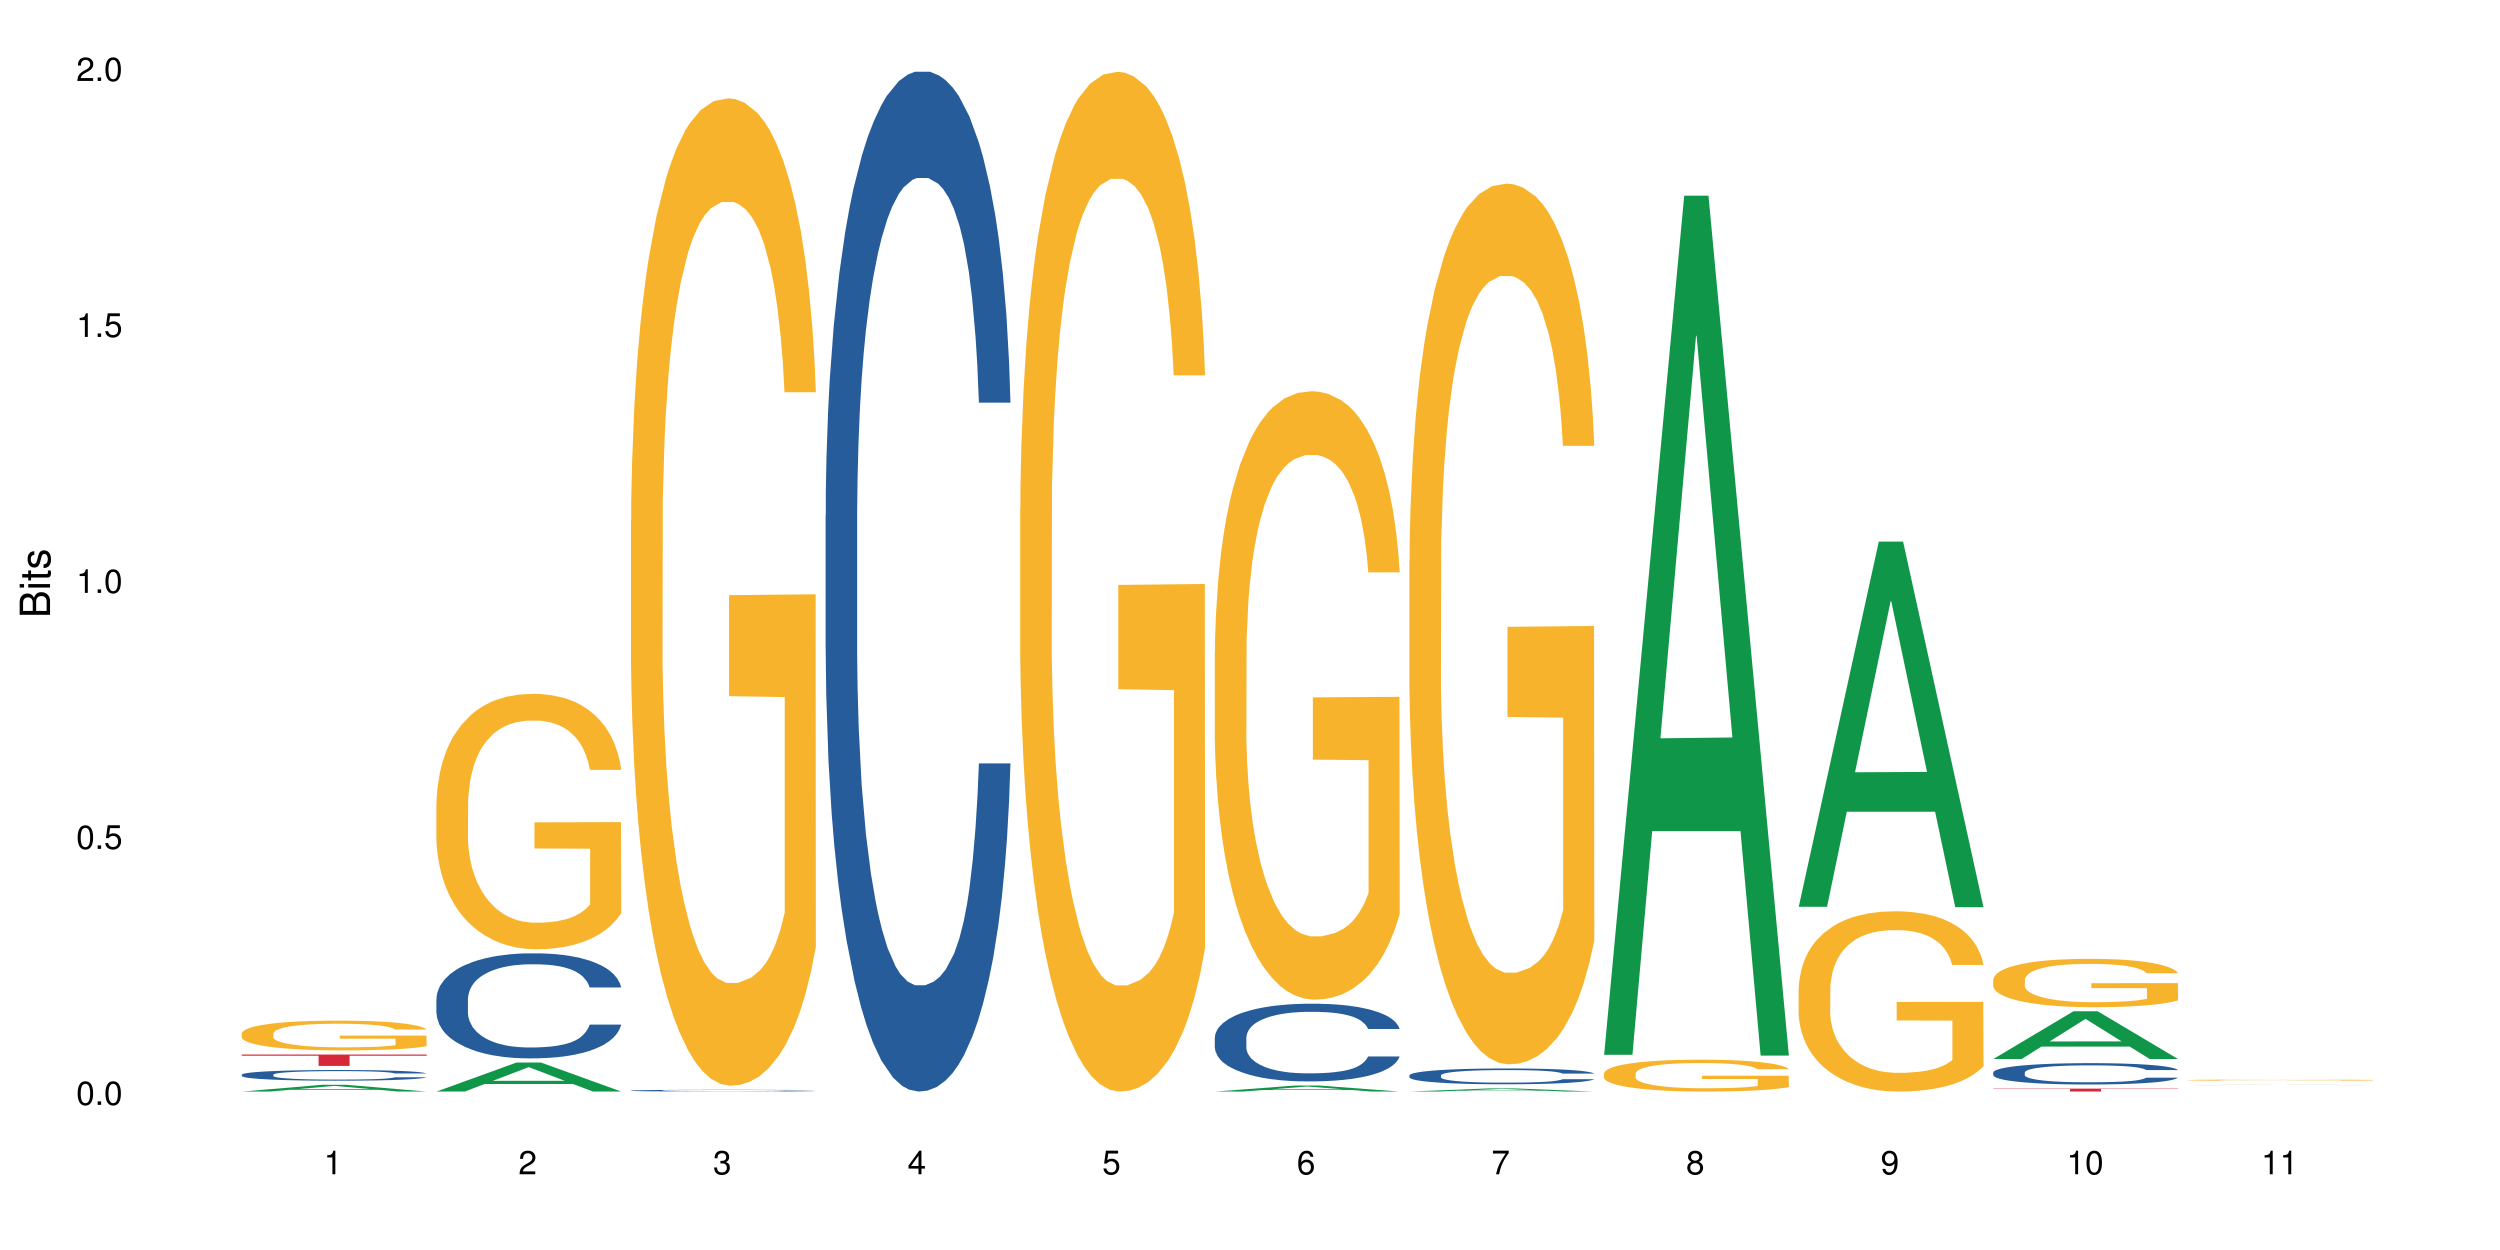 <?xml version="1.0" encoding="UTF-8"?>
<svg xmlns="http://www.w3.org/2000/svg" xmlns:xlink="http://www.w3.org/1999/xlink" width="720pt" height="360pt" viewBox="0 0 720 360" version="1.1">
<defs>
<g>
<symbol overflow="visible" id="glyph0-0">
<path style="stroke:none;" d=""/>
</symbol>
<symbol overflow="visible" id="glyph0-1">
<path style="stroke:none;" d="M 2.641 -6.797 C 2 -6.797 1.422 -6.531 1.078 -6.047 C 0.641 -5.453 0.406 -4.547 0.406 -3.297 C 0.406 -1 1.188 0.219 2.641 0.219 C 4.078 0.219 4.859 -1 4.859 -3.234 C 4.859 -4.562 4.656 -5.438 4.203 -6.047 C 3.844 -6.531 3.281 -6.797 2.641 -6.797 Z M 2.641 -6.047 C 3.547 -6.047 4 -5.125 4 -3.312 C 4 -1.375 3.562 -0.484 2.625 -0.484 C 1.734 -0.484 1.281 -1.422 1.281 -3.281 C 1.281 -5.141 1.734 -6.047 2.641 -6.047 Z M 2.641 -6.047 "/>
</symbol>
<symbol overflow="visible" id="glyph0-2">
<path style="stroke:none;" d="M 1.828 -1 L 0.828 -1 L 0.828 0 L 1.828 0 Z M 1.828 -1 "/>
</symbol>
<symbol overflow="visible" id="glyph0-3">
<path style="stroke:none;" d="M 4.562 -6.797 L 1.062 -6.797 L 0.547 -3.094 L 1.328 -3.094 C 1.719 -3.562 2.047 -3.734 2.578 -3.734 C 3.484 -3.734 4.062 -3.109 4.062 -2.094 C 4.062 -1.125 3.484 -0.531 2.578 -0.531 C 1.828 -0.531 1.375 -0.906 1.188 -1.672 L 0.328 -1.672 C 0.453 -1.109 0.547 -0.844 0.75 -0.594 C 1.125 -0.078 1.828 0.219 2.594 0.219 C 3.969 0.219 4.922 -0.781 4.922 -2.219 C 4.922 -3.562 4.031 -4.484 2.719 -4.484 C 2.25 -4.484 1.859 -4.359 1.469 -4.062 L 1.734 -5.969 L 4.562 -5.969 Z M 4.562 -6.797 "/>
</symbol>
<symbol overflow="visible" id="glyph0-4">
<path style="stroke:none;" d="M 2.484 -4.844 L 2.484 0 L 3.328 0 L 3.328 -6.797 L 2.766 -6.797 C 2.469 -5.75 2.281 -5.609 0.984 -5.453 L 0.984 -4.844 Z M 2.484 -4.844 "/>
</symbol>
<symbol overflow="visible" id="glyph0-5">
<path style="stroke:none;" d="M 4.859 -0.828 L 1.281 -0.828 C 1.359 -1.391 1.672 -1.75 2.5 -2.234 L 3.469 -2.75 C 4.406 -3.266 4.906 -3.969 4.906 -4.812 C 4.906 -5.375 4.672 -5.906 4.266 -6.266 C 3.859 -6.625 3.375 -6.797 2.719 -6.797 C 1.859 -6.797 1.219 -6.5 0.844 -5.922 C 0.609 -5.562 0.5 -5.125 0.484 -4.438 L 1.328 -4.438 C 1.359 -4.906 1.406 -5.188 1.531 -5.406 C 1.75 -5.812 2.188 -6.062 2.703 -6.062 C 3.469 -6.062 4.031 -5.516 4.031 -4.781 C 4.031 -4.25 3.719 -3.797 3.125 -3.438 L 2.234 -2.938 C 0.812 -2.141 0.406 -1.5 0.328 0 L 4.859 0 Z M 4.859 -0.828 "/>
</symbol>
<symbol overflow="visible" id="glyph0-6">
<path style="stroke:none;" d="M 2.125 -3.125 L 2.578 -3.125 C 3.516 -3.125 3.984 -2.703 3.984 -1.891 C 3.984 -1.031 3.469 -0.531 2.578 -0.531 C 1.656 -0.531 1.203 -0.984 1.156 -1.969 L 0.312 -1.969 C 0.344 -1.422 0.438 -1.078 0.609 -0.766 C 0.953 -0.109 1.625 0.219 2.547 0.219 C 3.953 0.219 4.859 -0.609 4.859 -1.906 C 4.859 -2.766 4.516 -3.25 3.703 -3.516 C 4.344 -3.766 4.656 -4.25 4.656 -4.938 C 4.656 -6.109 3.875 -6.797 2.578 -6.797 C 1.203 -6.797 0.484 -6.047 0.453 -4.609 L 1.297 -4.609 C 1.312 -5.016 1.344 -5.25 1.453 -5.453 C 1.641 -5.828 2.062 -6.062 2.594 -6.062 C 3.344 -6.062 3.797 -5.625 3.797 -4.906 C 3.797 -4.422 3.609 -4.141 3.25 -3.984 C 3.016 -3.891 2.719 -3.844 2.125 -3.844 Z M 2.125 -3.125 "/>
</symbol>
<symbol overflow="visible" id="glyph0-7">
<path style="stroke:none;" d="M 3.141 -1.625 L 3.141 0 L 3.984 0 L 3.984 -1.625 L 4.984 -1.625 L 4.984 -2.391 L 3.984 -2.391 L 3.984 -6.797 L 3.359 -6.797 L 0.266 -2.516 L 0.266 -1.625 Z M 3.141 -2.391 L 1 -2.391 L 3.141 -5.359 Z M 3.141 -2.391 "/>
</symbol>
<symbol overflow="visible" id="glyph0-8">
<path style="stroke:none;" d="M 4.781 -5.031 C 4.609 -6.141 3.891 -6.797 2.844 -6.797 C 2.094 -6.797 1.422 -6.438 1.031 -5.828 C 0.609 -5.172 0.406 -4.344 0.406 -3.094 C 0.406 -1.953 0.578 -1.234 0.984 -0.625 C 1.359 -0.078 1.953 0.219 2.703 0.219 C 3.984 0.219 4.922 -0.734 4.922 -2.078 C 4.922 -3.344 4.062 -4.234 2.844 -4.234 C 2.172 -4.234 1.641 -3.969 1.281 -3.469 C 1.281 -5.125 1.828 -6.047 2.797 -6.047 C 3.391 -6.047 3.797 -5.672 3.938 -5.031 Z M 2.734 -3.484 C 3.547 -3.484 4.062 -2.922 4.062 -2 C 4.062 -1.156 3.484 -0.531 2.703 -0.531 C 1.922 -0.531 1.328 -1.188 1.328 -2.047 C 1.328 -2.891 1.906 -3.484 2.734 -3.484 Z M 2.734 -3.484 "/>
</symbol>
<symbol overflow="visible" id="glyph0-9">
<path style="stroke:none;" d="M 4.984 -6.797 L 0.438 -6.797 L 0.438 -5.969 L 4.109 -5.969 C 2.5 -3.656 1.828 -2.234 1.328 0 L 2.219 0 C 2.594 -2.172 3.453 -4.047 4.984 -6.094 Z M 4.984 -6.797 "/>
</symbol>
<symbol overflow="visible" id="glyph0-10">
<path style="stroke:none;" d="M 3.75 -3.578 C 4.453 -4 4.688 -4.344 4.688 -4.984 C 4.688 -6.047 3.844 -6.797 2.641 -6.797 C 1.438 -6.797 0.594 -6.047 0.594 -4.984 C 0.594 -4.359 0.828 -4.016 1.516 -3.578 C 0.734 -3.203 0.359 -2.641 0.359 -1.891 C 0.359 -0.641 1.297 0.219 2.641 0.219 C 3.984 0.219 4.922 -0.641 4.922 -1.875 C 4.922 -2.641 4.531 -3.203 3.75 -3.578 Z M 2.641 -6.047 C 3.359 -6.047 3.812 -5.625 3.812 -4.969 C 3.812 -4.344 3.344 -3.922 2.641 -3.922 C 1.922 -3.922 1.453 -4.344 1.453 -4.984 C 1.453 -5.625 1.922 -6.047 2.641 -6.047 Z M 2.641 -3.203 C 3.484 -3.203 4.062 -2.672 4.062 -1.875 C 4.062 -1.062 3.484 -0.531 2.625 -0.531 C 1.797 -0.531 1.219 -1.078 1.219 -1.875 C 1.219 -2.672 1.797 -3.203 2.641 -3.203 Z M 2.641 -3.203 "/>
</symbol>
<symbol overflow="visible" id="glyph0-11">
<path style="stroke:none;" d="M 0.516 -1.547 C 0.672 -0.438 1.406 0.219 2.438 0.219 C 3.188 0.219 3.859 -0.141 4.266 -0.75 C 4.688 -1.406 4.891 -2.25 4.891 -3.484 C 4.891 -4.625 4.703 -5.359 4.312 -5.953 C 3.938 -6.5 3.344 -6.797 2.594 -6.797 C 1.297 -6.797 0.359 -5.844 0.359 -4.516 C 0.359 -3.25 1.234 -2.344 2.453 -2.344 C 3.094 -2.344 3.562 -2.578 4.016 -3.109 C 4 -1.453 3.469 -0.531 2.5 -0.531 C 1.906 -0.531 1.484 -0.906 1.359 -1.547 Z M 2.578 -6.062 C 3.375 -6.062 3.969 -5.406 3.969 -4.531 C 3.969 -3.688 3.375 -3.094 2.547 -3.094 C 1.734 -3.094 1.234 -3.672 1.234 -4.578 C 1.234 -5.438 1.797 -6.062 2.578 -6.062 Z M 2.578 -6.062 "/>
</symbol>
<symbol overflow="visible" id="glyph1-0">
<path style="stroke:none;" d=""/>
</symbol>
<symbol overflow="visible" id="glyph1-1">
<path style="stroke:none;" d="M 0 -0.953 L 0 -4.891 C 0 -5.719 -0.234 -6.344 -0.734 -6.797 C -1.188 -7.234 -1.812 -7.469 -2.5 -7.469 C -3.547 -7.469 -4.188 -7 -4.625 -5.875 C -4.984 -6.672 -5.641 -7.094 -6.531 -7.094 C -7.156 -7.094 -7.734 -6.859 -8.141 -6.391 C -8.562 -5.938 -8.75 -5.344 -8.75 -4.5 L -8.75 -0.953 Z M -4.984 -2.062 L -7.766 -2.062 L -7.766 -4.219 C -7.766 -4.844 -7.688 -5.203 -7.453 -5.5 C -7.219 -5.812 -6.859 -5.969 -6.375 -5.969 C -5.906 -5.969 -5.531 -5.812 -5.297 -5.5 C -5.062 -5.203 -4.984 -4.844 -4.984 -4.219 Z M -0.984 -2.062 L -4 -2.062 L -4 -4.781 C -4 -5.328 -3.859 -5.688 -3.578 -5.953 C -3.297 -6.219 -2.922 -6.359 -2.484 -6.359 C -2.062 -6.359 -1.688 -6.219 -1.406 -5.953 C -1.109 -5.688 -0.984 -5.328 -0.984 -4.781 Z M -0.984 -2.062 "/>
</symbol>
<symbol overflow="visible" id="glyph1-2">
<path style="stroke:none;" d="M -6.281 -1.797 L -6.281 -0.797 L 0 -0.797 L 0 -1.797 Z M -8.75 -1.797 L -8.75 -0.797 L -7.484 -0.797 L -7.484 -1.797 Z M -8.75 -1.797 "/>
</symbol>
<symbol overflow="visible" id="glyph1-3">
<path style="stroke:none;" d="M -6.281 -3.047 L -6.281 -2.016 L -8.016 -2.016 L -8.016 -1.016 L -6.281 -1.016 L -6.281 -0.172 L -5.469 -0.172 L -5.469 -1.016 L -0.719 -1.016 C -0.078 -1.016 0.281 -1.453 0.281 -2.234 C 0.281 -2.469 0.25 -2.719 0.188 -3.047 L -0.641 -3.047 C -0.609 -2.922 -0.594 -2.766 -0.594 -2.562 C -0.594 -2.141 -0.719 -2.016 -1.156 -2.016 L -5.469 -2.016 L -5.469 -3.047 Z M -6.281 -3.047 "/>
</symbol>
<symbol overflow="visible" id="glyph1-4">
<path style="stroke:none;" d="M -4.531 -5.25 C -5.766 -5.25 -6.469 -4.422 -6.469 -2.969 C -6.469 -1.516 -5.719 -0.562 -4.547 -0.562 C -3.562 -0.562 -3.094 -1.062 -2.734 -2.562 L -2.516 -3.484 C -2.344 -4.188 -2.094 -4.469 -1.625 -4.469 C -1.047 -4.469 -0.641 -3.875 -0.641 -3 C -0.641 -2.453 -0.797 -2 -1.062 -1.75 C -1.25 -1.594 -1.422 -1.531 -1.875 -1.469 L -1.875 -0.406 C -0.422 -0.453 0.281 -1.266 0.281 -2.922 C 0.281 -4.5 -0.5 -5.516 -1.719 -5.516 C -2.656 -5.516 -3.172 -4.984 -3.469 -3.734 L -3.703 -2.766 C -3.891 -1.953 -4.156 -1.609 -4.594 -1.609 C -5.172 -1.609 -5.547 -2.125 -5.547 -2.938 C -5.547 -3.75 -5.203 -4.172 -4.531 -4.203 Z M -4.531 -5.25 "/>
</symbol>
</g>
</defs>
<g id="surface72434">
<rect x="0" y="0" width="720" height="360" style="fill:rgb(100%,100%,100%);fill-opacity:1;stroke:none;"/>
<path style=" stroke:none;fill-rule:nonzero;fill:rgb(6.275%,58.824%,28.235%);fill-opacity:1;" d="M 69.629 314.367 L 69.688 314.367 L 92.723 312.422 L 99.723 312.422 L 122.875 314.371 L 114.738 314.371 L 108.938 313.863 L 83.508 313.863 L 77.82 314.367 L 69.629 314.367 L 85.957 313.652 L 106.605 313.648 L 96.309 312.738 L 96.195 312.738 L 96.082 312.742 L 85.898 313.648 L 85.957 313.652 Z M 69.629 314.367 "/>
<path style=" stroke:none;fill-rule:nonzero;fill:rgb(14.51%,36.078%,60%);fill-opacity:1;" d="M 69.629 309.504 L 69.695 309.5 L 69.695 309.434 L 69.891 309.324 L 70.344 309.191 L 70.797 309.098 L 71.969 308.93 L 73.59 308.77 L 75.277 308.648 L 76.512 308.574 L 77.617 308.52 L 80.148 308.414 L 81.773 308.359 L 83.523 308.312 L 85.668 308.266 L 87.227 308.238 L 90.73 308.191 L 93.328 308.172 L 95.344 308.164 L 99.691 308.164 L 102.289 308.176 L 104.172 308.188 L 106.25 308.211 L 108.004 308.238 L 111.055 308.297 L 113.781 308.379 L 115.016 308.422 L 116.965 308.508 L 118.457 308.594 L 119.496 308.668 L 120.664 308.77 L 121.703 308.898 L 122.484 309.043 L 122.875 309.16 L 113.781 309.16 L 113.328 309.051 L 112.809 308.961 L 111.836 308.848 L 110.859 308.766 L 109.496 308.684 L 108.266 308.629 L 106.574 308.578 L 105.082 308.543 L 103.523 308.52 L 102.031 308.5 L 99.172 308.484 L 95.863 308.484 L 94.629 308.488 L 92.098 308.512 L 90.73 308.531 L 88.785 308.57 L 87.422 308.609 L 85.797 308.664 L 84.695 308.711 L 83.328 308.785 L 82.355 308.852 L 81.254 308.941 L 80.602 309.012 L 80.02 309.09 L 79.5 309.184 L 79.109 309.281 L 78.852 309.387 L 78.719 309.488 L 78.719 309.926 L 78.852 310.027 L 79.176 310.145 L 80.02 310.316 L 81.254 310.465 L 82.68 310.582 L 84.043 310.668 L 84.824 310.707 L 85.863 310.75 L 87.484 310.809 L 89.824 310.863 L 91.188 310.887 L 93.266 310.91 L 95.406 310.922 L 98.266 310.922 L 100.797 310.91 L 102.484 310.895 L 104.238 310.871 L 106.641 310.824 L 108.133 310.781 L 109.434 310.727 L 110.406 310.672 L 111.055 310.629 L 112.031 310.539 L 112.809 310.445 L 113.395 310.348 L 113.781 310.25 L 122.875 310.25 L 122.484 310.363 L 121.898 310.473 L 121.316 310.555 L 120.406 310.652 L 119.367 310.738 L 117.875 310.84 L 116.641 310.902 L 115.016 310.973 L 113.523 311.027 L 111.898 311.074 L 109.496 311.133 L 107.938 311.16 L 106.25 311.184 L 104.238 311.207 L 101.707 311.227 L 98.977 311.238 L 96.445 311.242 L 93.719 311.234 L 91.707 311.223 L 89.043 311.199 L 85.73 311.148 L 83.328 311.094 L 81.445 311.043 L 79.824 310.984 L 78.004 310.91 L 75.668 310.785 L 74.238 310.691 L 73.266 310.609 L 72.16 310.5 L 71.383 310.402 L 70.473 310.246 L 69.824 310.047 L 69.629 309.891 Z M 69.629 309.504 "/>
<path style=" stroke:none;fill-rule:nonzero;fill:rgb(96.863%,70.196%,16.863%);fill-opacity:1;" d="M 69.629 297.617 L 69.695 297.609 L 69.695 297.449 L 69.953 297.098 L 70.602 296.613 L 71.449 296.215 L 72.355 295.898 L 72.941 295.734 L 73.914 295.5 L 74.758 295.328 L 76.902 294.977 L 79.629 294.648 L 81.121 294.504 L 82.809 294.371 L 85.215 294.223 L 86.316 294.168 L 89.691 294.043 L 93.523 293.965 L 97.746 293.941 L 99.691 293.949 L 102.355 293.98 L 105.992 294.066 L 108.07 294.145 L 109.691 294.223 L 111.379 294.324 L 113.457 294.48 L 115.406 294.672 L 116.965 294.859 L 118.523 295.094 L 119.82 295.344 L 120.926 295.617 L 121.898 295.945 L 122.484 296.223 L 122.875 296.496 L 113.848 296.496 L 113.328 296.223 L 112.742 296.008 L 111.77 295.75 L 110.797 295.562 L 109.82 295.414 L 108.004 295.211 L 106.445 295.086 L 104.496 294.977 L 102.613 294.906 L 100.473 294.859 L 99.172 294.844 L 95.73 294.844 L 92.613 294.898 L 90.797 294.961 L 89.5 295.023 L 87.68 295.141 L 86.578 295.234 L 85.926 295.297 L 83.98 295.539 L 82.68 295.758 L 81.965 295.906 L 81.059 296.145 L 80.406 296.355 L 79.695 296.668 L 79.305 296.902 L 78.785 297.434 L 78.719 298.844 L 78.914 299.145 L 79.305 299.465 L 79.824 299.746 L 80.602 300.043 L 81.383 300.27 L 82.746 300.578 L 83.914 300.781 L 84.824 300.914 L 86.578 301.125 L 87.289 301.195 L 88.98 301.336 L 90.73 301.445 L 92.875 301.539 L 94.5 301.586 L 97.094 301.625 L 100.406 301.625 L 104.305 301.578 L 106.77 301.516 L 108.457 301.453 L 109.562 301.398 L 110.926 301.312 L 111.898 301.234 L 112.809 301.148 L 113.914 301.016 L 113.914 299.145 L 97.875 299.137 L 97.875 298.258 L 122.809 298.25 L 122.875 301.312 L 121.512 301.523 L 119.82 301.727 L 118.199 301.887 L 116.512 302.02 L 114.109 302.168 L 112.16 302.262 L 109.172 302.371 L 106.445 302.441 L 103.59 302.488 L 101.055 302.512 L 98.07 302.52 L 95.406 302.504 L 92.551 302.457 L 90.277 302.395 L 88.199 302.316 L 86.121 302.215 L 83.523 302.051 L 81.836 301.918 L 80.082 301.75 L 78.332 301.555 L 76.773 301.344 L 75.734 301.18 L 74.695 300.992 L 73.59 300.758 L 72.551 300.492 L 71.773 300.246 L 71.059 299.973 L 70.539 299.715 L 70.02 299.363 L 69.758 299.082 L 69.629 298.836 Z M 69.629 297.617 "/>
<path style=" stroke:none;fill-rule:nonzero;fill:rgb(83.922%,15.686%,22.353%);fill-opacity:1;" d="M 69.629 303.699 L 122.875 303.699 L 122.875 304.051 L 100.684 304.055 L 100.684 306.984 L 91.754 306.984 L 91.754 304.059 L 91.625 304.051 L 69.629 304.051 Z M 69.629 303.699 "/>
<path style=" stroke:none;fill-rule:nonzero;fill:rgb(6.275%,58.824%,28.235%);fill-opacity:1;" d="M 125.676 314.363 L 125.734 314.355 L 148.77 306 L 155.77 306 L 178.918 314.371 L 170.785 314.371 L 164.984 312.184 L 139.555 312.184 L 133.867 314.363 L 125.676 314.363 L 142 311.281 L 162.652 311.273 L 152.355 307.367 L 152.242 307.359 L 152.129 307.383 L 141.945 311.273 L 142 311.281 Z M 125.676 314.363 "/>
<path style=" stroke:none;fill-rule:nonzero;fill:rgb(14.51%,36.078%,60%);fill-opacity:1;" d="M 125.676 287.73 L 125.742 287.703 L 125.742 287.039 L 125.934 285.988 L 126.391 284.66 L 126.844 283.75 L 128.012 282.117 L 129.637 280.543 L 131.324 279.324 L 132.559 278.605 L 133.664 278.051 L 136.195 277.031 L 137.816 276.504 L 139.57 276.035 L 141.715 275.562 L 143.273 275.289 L 146.777 274.844 L 149.375 274.652 L 151.391 274.57 L 155.738 274.57 L 158.336 274.68 L 160.219 274.816 L 162.297 275.039 L 164.051 275.289 L 167.102 275.895 L 169.828 276.672 L 171.062 277.113 L 173.012 277.969 L 174.504 278.801 L 175.543 279.52 L 176.711 280.543 L 177.75 281.785 L 178.531 283.195 L 178.918 284.383 L 169.828 284.383 L 169.375 283.277 L 168.855 282.422 L 167.883 281.289 L 166.906 280.484 L 165.543 279.684 L 164.309 279.16 L 162.621 278.633 L 161.129 278.301 L 159.57 278.051 L 158.078 277.887 L 155.219 277.723 L 151.906 277.723 L 150.676 277.777 L 148.141 277.996 L 146.777 278.191 L 144.832 278.578 L 143.469 278.938 L 141.844 279.492 L 140.738 279.961 L 139.375 280.68 L 138.402 281.316 L 137.297 282.227 L 136.648 282.918 L 136.066 283.695 L 135.547 284.605 L 135.156 285.574 L 134.895 286.598 L 134.766 287.594 L 134.766 291.879 L 134.895 292.875 L 135.219 294.035 L 136.066 295.723 L 137.297 297.188 L 138.727 298.348 L 140.09 299.18 L 140.871 299.566 L 141.91 300.008 L 143.531 300.559 L 145.871 301.113 L 147.234 301.336 L 149.312 301.555 L 151.453 301.668 L 154.312 301.668 L 156.844 301.555 L 158.531 301.418 L 160.285 301.195 L 162.688 300.727 L 164.18 300.285 L 165.48 299.758 L 166.453 299.234 L 167.102 298.789 L 168.074 297.934 L 168.855 296.992 L 169.441 296.027 L 169.828 295.086 L 178.918 295.086 L 178.531 296.191 L 177.945 297.27 L 177.363 298.07 L 176.453 299.039 L 175.414 299.898 L 173.922 300.863 L 172.688 301.5 L 171.062 302.191 L 169.57 302.719 L 167.945 303.188 L 165.543 303.738 L 163.984 304.016 L 162.297 304.266 L 160.285 304.488 L 157.754 304.68 L 155.023 304.789 L 152.492 304.82 L 149.766 304.762 L 147.754 304.652 L 145.09 304.402 L 141.777 303.906 L 139.375 303.379 L 137.492 302.855 L 135.871 302.301 L 134.051 301.555 L 131.715 300.34 L 130.285 299.398 L 129.312 298.625 L 128.207 297.547 L 127.43 296.578 L 126.52 295.031 L 125.871 293.066 L 125.676 291.547 Z M 125.676 287.73 "/>
<path style=" stroke:none;fill-rule:nonzero;fill:rgb(96.863%,70.196%,16.863%);fill-opacity:1;" d="M 125.676 231.328 L 125.742 231.262 L 125.742 229.918 L 126 226.895 L 126.648 222.727 L 127.492 219.301 L 128.402 216.613 L 128.988 215.203 L 129.961 213.188 L 130.805 211.707 L 132.949 208.684 L 135.676 205.863 L 137.168 204.652 L 138.855 203.512 L 141.258 202.234 L 142.363 201.766 L 145.738 200.688 L 149.57 200.016 L 153.793 199.816 L 155.738 199.883 L 158.402 200.152 L 162.039 200.891 L 164.117 201.562 L 165.738 202.234 L 167.426 203.109 L 169.504 204.453 L 171.453 206.066 L 173.012 207.676 L 174.57 209.691 L 175.867 211.844 L 176.973 214.195 L 177.945 217.016 L 178.531 219.367 L 178.918 221.719 L 169.895 221.719 L 169.375 219.367 L 168.789 217.555 L 167.816 215.336 L 166.844 213.723 L 165.867 212.449 L 164.051 210.699 L 162.492 209.625 L 160.543 208.684 L 158.66 208.082 L 156.52 207.676 L 155.219 207.543 L 151.777 207.543 L 148.66 208.012 L 146.844 208.551 L 145.543 209.09 L 143.727 210.098 L 142.621 210.902 L 141.973 211.441 L 140.027 213.523 L 138.727 215.402 L 138.012 216.68 L 137.105 218.695 L 136.453 220.512 L 135.738 223.199 L 135.352 225.215 L 134.832 229.781 L 134.766 241.875 L 134.961 244.43 L 135.352 247.184 L 135.871 249.605 L 136.648 252.156 L 137.43 254.105 L 138.793 256.727 L 139.961 258.473 L 140.871 259.613 L 142.621 261.43 L 143.336 262.035 L 145.023 263.242 L 146.777 264.184 L 148.922 264.992 L 150.543 265.395 L 153.141 265.73 L 156.453 265.73 L 160.348 265.328 L 162.816 264.789 L 164.504 264.25 L 165.609 263.781 L 166.973 263.043 L 167.945 262.371 L 168.855 261.629 L 169.961 260.488 L 169.961 244.43 L 153.922 244.363 L 153.922 236.836 L 178.855 236.77 L 178.918 263.043 L 177.555 264.855 L 175.867 266.602 L 174.246 267.945 L 172.555 269.09 L 170.152 270.367 L 168.207 271.172 L 165.219 272.113 L 162.492 272.719 L 159.637 273.121 L 157.102 273.32 L 154.117 273.391 L 151.453 273.254 L 148.598 272.852 L 146.324 272.312 L 144.246 271.641 L 142.168 270.77 L 139.57 269.359 L 137.883 268.215 L 136.129 266.805 L 134.375 265.125 L 132.816 263.309 L 131.777 261.898 L 130.742 260.285 L 129.637 258.27 L 128.598 255.988 L 127.82 253.902 L 127.105 251.551 L 126.586 249.336 L 126.066 246.312 L 125.805 243.891 L 125.676 241.809 Z M 125.676 231.328 "/>
<path style=" stroke:none;fill-rule:nonzero;fill:rgb(14.51%,36.078%,60%);fill-opacity:1;" d="M 181.723 314.086 L 181.785 314.086 L 181.785 314.074 L 181.98 314.059 L 182.438 314.035 L 182.891 314.02 L 184.059 313.992 L 185.684 313.969 L 187.371 313.945 L 188.605 313.934 L 189.707 313.926 L 192.242 313.91 L 193.863 313.898 L 195.617 313.891 L 197.762 313.883 L 199.32 313.879 L 202.824 313.871 L 205.422 313.867 L 211.785 313.867 L 214.383 313.871 L 216.266 313.871 L 218.344 313.875 L 220.098 313.879 L 223.148 313.891 L 225.875 313.902 L 227.109 313.91 L 229.059 313.926 L 230.551 313.938 L 231.59 313.949 L 232.758 313.969 L 233.797 313.988 L 234.578 314.012 L 234.965 314.031 L 225.875 314.031 L 225.422 314.012 L 224.902 314 L 223.926 313.98 L 222.953 313.965 L 221.59 313.953 L 220.355 313.945 L 218.668 313.934 L 217.176 313.93 L 215.617 313.926 L 214.121 313.922 L 206.723 313.922 L 204.188 313.926 L 202.824 313.93 L 200.875 313.934 L 199.512 313.941 L 197.891 313.949 L 196.785 313.957 L 195.422 313.969 L 194.449 313.98 L 193.344 313.996 L 192.695 314.008 L 192.109 314.02 L 191.59 314.035 L 191.203 314.051 L 190.941 314.066 L 190.812 314.086 L 190.812 314.156 L 190.941 314.172 L 191.266 314.191 L 192.109 314.219 L 193.344 314.242 L 194.773 314.262 L 196.137 314.277 L 196.918 314.285 L 197.953 314.289 L 199.578 314.301 L 201.914 314.309 L 203.281 314.312 L 205.355 314.316 L 212.891 314.316 L 214.578 314.312 L 216.332 314.309 L 218.734 314.301 L 220.227 314.297 L 221.523 314.285 L 222.5 314.277 L 224.121 314.258 L 224.902 314.242 L 225.484 314.223 L 225.875 314.207 L 234.965 314.207 L 234.578 314.227 L 233.992 314.246 L 233.406 314.258 L 232.5 314.273 L 231.461 314.289 L 229.965 314.305 L 228.734 314.316 L 227.109 314.328 L 225.617 314.336 L 223.992 314.344 L 221.59 314.352 L 220.031 314.355 L 218.344 314.363 L 216.332 314.363 L 213.797 314.367 L 211.07 314.371 L 205.812 314.371 L 203.801 314.367 L 201.137 314.363 L 197.824 314.355 L 195.422 314.348 L 193.539 314.34 L 191.918 314.328 L 190.098 314.316 L 187.762 314.297 L 186.332 314.281 L 185.359 314.27 L 184.254 314.25 L 183.477 314.234 L 182.566 314.207 L 181.918 314.176 L 181.723 314.148 Z M 181.723 314.086 "/>
<path style=" stroke:none;fill-rule:nonzero;fill:rgb(96.863%,70.196%,16.863%);fill-opacity:1;" d="M 181.723 150.113 L 181.785 149.852 L 181.785 144.656 L 182.047 132.973 L 182.695 116.871 L 183.539 103.625 L 184.449 93.234 L 185.035 87.781 L 186.008 79.992 L 186.852 74.277 L 188.996 62.59 L 191.723 51.684 L 193.215 47.008 L 194.902 42.594 L 197.305 37.66 L 198.41 35.84 L 201.785 31.688 L 205.617 29.09 L 209.836 28.309 L 211.785 28.57 L 214.449 29.609 L 218.082 32.465 L 220.16 35.062 L 221.785 37.66 L 223.473 41.035 L 225.551 46.23 L 227.5 52.461 L 229.059 58.695 L 230.617 66.488 L 231.914 74.797 L 233.02 83.887 L 233.992 94.793 L 234.578 103.883 L 234.965 112.973 L 225.941 112.973 L 225.422 103.883 L 224.836 96.871 L 223.863 88.301 L 222.891 82.07 L 221.914 77.133 L 220.098 70.383 L 218.539 66.227 L 216.59 62.59 L 214.707 60.254 L 212.566 58.695 L 211.266 58.176 L 207.824 58.176 L 204.707 59.992 L 202.891 62.07 L 201.59 64.148 L 199.773 68.043 L 198.668 71.16 L 198.02 73.238 L 196.07 81.289 L 194.773 88.562 L 194.059 93.496 L 193.148 101.285 L 192.5 108.301 L 191.785 118.688 L 191.398 126.48 L 190.879 144.137 L 190.812 190.887 L 191.008 200.754 L 191.398 211.402 L 191.918 220.754 L 192.695 230.621 L 193.477 238.152 L 194.84 248.281 L 196.008 255.035 L 196.918 259.449 L 198.668 266.461 L 199.383 268.797 L 201.07 273.473 L 202.824 277.109 L 204.969 280.227 L 206.59 281.781 L 209.188 283.082 L 212.5 283.082 L 216.395 281.523 L 218.863 279.445 L 220.551 277.367 L 221.656 275.551 L 223.02 272.695 L 223.992 270.098 L 224.902 267.238 L 226.004 262.824 L 226.004 200.754 L 209.969 200.496 L 209.969 171.406 L 234.902 171.148 L 234.965 272.695 L 233.602 279.707 L 231.914 286.457 L 230.293 291.652 L 228.602 296.066 L 226.199 301 L 224.254 304.117 L 221.266 307.754 L 218.539 310.09 L 215.68 311.648 L 213.148 312.43 L 210.164 312.688 L 207.5 312.168 L 204.645 310.609 L 202.371 308.531 L 200.293 305.938 L 198.215 302.559 L 195.617 297.105 L 193.93 292.691 L 192.176 287.238 L 190.422 280.746 L 188.863 273.73 L 187.824 268.277 L 186.785 262.047 L 185.684 254.254 L 184.645 245.426 L 183.863 237.375 L 183.152 228.285 L 182.633 219.715 L 182.113 208.027 L 181.852 198.676 L 181.723 190.625 Z M 181.723 150.113 "/>
<path style=" stroke:none;fill-rule:nonzero;fill:rgb(14.51%,36.078%,60%);fill-opacity:1;" d="M 237.77 148.457 L 237.832 148.188 L 237.832 141.742 L 238.027 131.543 L 238.484 118.656 L 238.938 109.797 L 240.105 93.957 L 241.73 78.652 L 243.418 66.84 L 244.652 59.859 L 245.754 54.492 L 248.289 44.559 L 249.91 39.457 L 251.664 34.891 L 253.805 30.328 L 255.363 27.645 L 258.871 23.348 L 261.469 21.469 L 263.48 20.664 L 267.832 20.664 L 270.43 21.738 L 272.312 23.078 L 274.391 25.227 L 276.145 27.645 L 279.195 33.551 L 281.922 41.066 L 283.156 45.363 L 285.105 53.684 L 286.598 61.738 L 287.637 68.719 L 288.805 78.652 L 289.844 90.734 L 290.621 104.426 L 291.012 115.969 L 281.922 115.969 L 281.469 105.23 L 280.949 96.91 L 279.973 85.902 L 279 78.117 L 277.637 70.332 L 276.402 65.23 L 274.715 60.129 L 273.223 56.906 L 271.664 54.492 L 270.168 52.879 L 267.312 51.27 L 264 51.27 L 262.766 51.805 L 260.234 53.953 L 258.871 55.832 L 256.922 59.59 L 255.559 63.082 L 253.938 68.449 L 252.832 73.016 L 251.469 79.996 L 250.496 86.172 L 249.391 95.031 L 248.742 101.742 L 248.156 109.258 L 247.637 118.117 L 247.25 127.516 L 246.988 137.449 L 246.859 147.113 L 246.859 188.727 L 246.988 198.391 L 247.312 209.668 L 248.156 226.043 L 249.391 240.273 L 250.82 251.547 L 252.184 259.602 L 252.961 263.359 L 254 267.656 L 255.625 273.027 L 257.961 278.395 L 259.324 280.543 L 261.402 282.691 L 263.547 283.766 L 266.402 283.766 L 268.938 282.691 L 270.625 281.348 L 272.379 279.199 L 274.781 274.637 L 276.273 270.34 L 277.57 265.242 L 278.547 260.141 L 279.195 255.844 L 280.168 247.52 L 280.949 238.395 L 281.531 228.996 L 281.922 219.867 L 291.012 219.867 L 290.621 230.609 L 290.039 241.078 L 289.453 248.863 L 288.547 258.262 L 287.508 266.582 L 286.012 275.98 L 284.777 282.152 L 283.156 288.867 L 281.664 293.969 L 280.039 298.531 L 277.637 303.898 L 276.078 306.586 L 274.391 309 L 272.379 311.148 L 269.844 313.027 L 267.117 314.102 L 264.586 314.371 L 261.859 313.832 L 259.844 312.762 L 257.184 310.344 L 253.871 305.512 L 251.469 300.41 L 249.586 295.309 L 247.961 289.941 L 246.145 282.691 L 243.809 270.879 L 242.379 261.75 L 241.406 254.234 L 240.301 243.762 L 239.523 234.367 L 238.613 219.332 L 237.965 200.27 L 237.77 185.504 Z M 237.77 148.457 "/>
<path style=" stroke:none;fill-rule:nonzero;fill:rgb(96.863%,70.196%,16.863%);fill-opacity:1;" d="M 293.816 146.461 L 293.879 146.191 L 293.879 140.828 L 294.141 128.758 L 294.789 112.129 L 295.633 98.449 L 296.543 87.719 L 297.125 82.086 L 298.102 74.039 L 298.945 68.141 L 301.086 56.07 L 303.812 44.805 L 305.309 39.977 L 306.996 35.414 L 309.398 30.32 L 310.504 28.441 L 313.879 24.148 L 317.711 21.469 L 321.93 20.664 L 323.879 20.93 L 326.539 22.004 L 330.176 24.953 L 332.254 27.637 L 333.879 30.32 L 335.566 33.805 L 337.645 39.172 L 339.59 45.609 L 341.148 52.047 L 342.707 60.094 L 344.008 68.676 L 345.109 78.062 L 346.086 89.328 L 346.668 98.715 L 347.059 108.105 L 338.035 108.105 L 337.516 98.715 L 336.93 91.477 L 335.957 82.625 L 334.98 76.188 L 334.008 71.09 L 332.191 64.117 L 330.633 59.824 L 328.684 56.07 L 326.801 53.656 L 324.656 52.047 L 323.359 51.508 L 319.918 51.508 L 316.801 53.387 L 314.984 55.531 L 313.684 57.68 L 311.867 61.703 L 310.762 64.922 L 310.113 67.066 L 308.164 75.383 L 306.867 82.891 L 306.152 87.988 L 305.242 96.035 L 304.594 103.277 L 303.879 114.004 L 303.488 122.051 L 302.969 140.293 L 302.906 188.574 L 303.102 198.766 L 303.488 209.762 L 304.008 219.418 L 304.789 229.609 L 305.566 237.391 L 306.93 247.852 L 308.102 254.824 L 309.008 259.383 L 310.762 266.625 L 311.477 269.039 L 313.164 273.867 L 314.918 277.625 L 317.059 280.844 L 318.684 282.453 L 321.281 283.793 L 324.594 283.793 L 328.488 282.184 L 330.957 280.039 L 332.645 277.891 L 333.746 276.016 L 335.113 273.062 L 336.086 270.383 L 336.996 267.43 L 338.098 262.871 L 338.098 198.766 L 322.059 198.496 L 322.059 168.457 L 346.992 168.188 L 347.059 273.062 L 345.695 280.305 L 344.008 287.281 L 342.383 292.645 L 340.695 297.203 L 338.293 302.301 L 336.344 305.52 L 333.359 309.273 L 330.633 311.688 L 327.773 313.297 L 325.242 314.102 L 322.254 314.371 L 319.594 313.836 L 316.734 312.227 L 314.465 310.078 L 312.387 307.398 L 310.309 303.91 L 307.711 298.277 L 306.023 293.719 L 304.27 288.086 L 302.516 281.379 L 300.957 274.137 L 299.918 268.504 L 298.879 262.066 L 297.777 254.02 L 296.738 244.898 L 295.957 236.586 L 295.242 227.195 L 294.723 218.344 L 294.203 206.277 L 293.945 196.621 L 293.816 188.305 Z M 293.816 146.461 "/>
<path style=" stroke:none;fill-rule:nonzero;fill:rgb(6.275%,58.824%,28.235%);fill-opacity:1;" d="M 349.859 314.367 L 349.918 314.367 L 372.957 312.633 L 379.953 312.633 L 403.105 314.371 L 394.973 314.371 L 389.168 313.918 L 363.742 313.918 L 358.051 314.367 L 349.859 314.367 L 366.188 313.73 L 386.836 313.727 L 376.539 312.918 L 376.426 312.914 L 376.312 312.922 L 366.129 313.727 L 366.188 313.73 Z M 349.859 314.367 "/>
<path style=" stroke:none;fill-rule:nonzero;fill:rgb(14.51%,36.078%,60%);fill-opacity:1;" d="M 349.859 298.816 L 349.926 298.797 L 349.926 298.305 L 350.121 297.527 L 350.574 296.547 L 351.031 295.871 L 352.199 294.664 L 353.82 293.5 L 355.512 292.602 L 356.742 292.066 L 357.848 291.66 L 360.379 290.902 L 362.004 290.516 L 363.758 290.168 L 365.898 289.82 L 367.457 289.613 L 370.965 289.285 L 373.562 289.145 L 375.574 289.082 L 379.926 289.082 L 382.523 289.164 L 384.406 289.266 L 386.484 289.43 L 388.234 289.613 L 391.289 290.062 L 394.016 290.637 L 395.25 290.965 L 397.195 291.598 L 398.691 292.211 L 399.73 292.742 L 400.898 293.5 L 401.938 294.418 L 402.715 295.461 L 403.105 296.344 L 394.016 296.344 L 393.559 295.523 L 393.039 294.891 L 392.066 294.051 L 391.094 293.457 L 389.73 292.867 L 388.496 292.477 L 386.809 292.09 L 385.312 291.844 L 383.754 291.66 L 382.262 291.535 L 379.406 291.414 L 376.094 291.414 L 374.859 291.453 L 372.328 291.617 L 370.965 291.762 L 369.016 292.047 L 367.652 292.312 L 366.027 292.723 L 364.926 293.07 L 363.562 293.602 L 362.586 294.07 L 361.484 294.746 L 360.836 295.258 L 360.25 295.832 L 359.73 296.504 L 359.34 297.223 L 359.082 297.977 L 358.953 298.715 L 358.953 301.883 L 359.082 302.621 L 359.406 303.48 L 360.25 304.727 L 361.484 305.809 L 362.914 306.668 L 364.277 307.281 L 365.055 307.57 L 366.094 307.895 L 367.719 308.305 L 370.055 308.715 L 371.418 308.879 L 373.496 309.039 L 375.641 309.121 L 378.496 309.121 L 381.027 309.039 L 382.715 308.938 L 384.469 308.773 L 386.871 308.426 L 388.367 308.102 L 389.664 307.711 L 390.637 307.324 L 391.289 306.996 L 392.262 306.363 L 393.039 305.668 L 393.625 304.949 L 394.016 304.254 L 403.105 304.254 L 402.715 305.074 L 402.133 305.871 L 401.547 306.465 L 400.637 307.18 L 399.598 307.812 L 398.105 308.531 L 396.871 309 L 395.25 309.512 L 393.754 309.898 L 392.133 310.246 L 389.73 310.656 L 388.172 310.859 L 386.484 311.043 L 384.469 311.207 L 381.938 311.352 L 379.211 311.434 L 376.68 311.453 L 373.949 311.414 L 371.938 311.332 L 369.277 311.148 L 365.965 310.777 L 363.562 310.391 L 361.68 310 L 360.055 309.594 L 358.238 309.039 L 355.898 308.141 L 354.473 307.445 L 353.496 306.875 L 352.395 306.074 L 351.613 305.359 L 350.707 304.215 L 350.055 302.762 L 349.859 301.637 Z M 349.859 298.816 "/>
<path style=" stroke:none;fill-rule:nonzero;fill:rgb(96.863%,70.196%,16.863%);fill-opacity:1;" d="M 349.859 187.723 L 349.926 187.562 L 349.926 184.363 L 350.188 177.16 L 350.836 167.238 L 351.68 159.074 L 352.59 152.676 L 353.172 149.312 L 354.148 144.512 L 354.992 140.992 L 357.133 133.789 L 359.859 127.07 L 361.355 124.188 L 363.043 121.469 L 365.445 118.426 L 366.547 117.309 L 369.926 114.746 L 373.758 113.148 L 377.977 112.668 L 379.926 112.828 L 382.586 113.465 L 386.223 115.227 L 388.301 116.828 L 389.926 118.426 L 391.613 120.508 L 393.691 123.707 L 395.637 127.551 L 397.195 131.391 L 398.754 136.191 L 400.055 141.312 L 401.156 146.914 L 402.133 153.637 L 402.715 159.234 L 403.105 164.836 L 394.078 164.836 L 393.559 159.234 L 392.977 154.914 L 392 149.633 L 391.027 145.793 L 390.055 142.754 L 388.234 138.594 L 386.676 136.031 L 384.73 133.789 L 382.848 132.352 L 380.703 131.391 L 379.406 131.07 L 375.965 131.07 L 372.848 132.191 L 371.027 133.473 L 369.73 134.75 L 367.914 137.152 L 366.809 139.07 L 366.16 140.352 L 364.211 145.312 L 362.914 149.793 L 362.199 152.836 L 361.289 157.637 L 360.641 161.957 L 359.926 168.359 L 359.535 173.16 L 359.016 184.043 L 358.953 212.848 L 359.145 218.93 L 359.535 225.488 L 360.055 231.25 L 360.836 237.332 L 361.613 241.973 L 362.977 248.215 L 364.145 252.375 L 365.055 255.098 L 366.809 259.418 L 367.523 260.855 L 369.211 263.738 L 370.965 265.977 L 373.105 267.898 L 374.73 268.859 L 377.328 269.66 L 380.641 269.66 L 384.535 268.699 L 387.004 267.418 L 388.691 266.137 L 389.793 265.02 L 391.156 263.258 L 392.133 261.656 L 393.039 259.898 L 394.145 257.176 L 394.145 218.93 L 378.105 218.77 L 378.105 200.844 L 403.039 200.684 L 403.105 263.258 L 401.742 267.578 L 400.055 271.738 L 398.43 274.941 L 396.742 277.66 L 394.34 280.703 L 392.391 282.621 L 389.406 284.863 L 386.676 286.301 L 383.82 287.262 L 381.289 287.742 L 378.301 287.902 L 375.641 287.582 L 372.781 286.621 L 370.508 285.344 L 368.434 283.742 L 366.355 281.66 L 363.758 278.301 L 362.066 275.582 L 360.316 272.219 L 358.562 268.219 L 357.004 263.898 L 355.965 260.539 L 354.926 256.695 L 353.82 251.895 L 352.781 246.453 L 352.004 241.492 L 351.289 235.891 L 350.77 230.609 L 350.25 223.41 L 349.992 217.648 L 349.859 212.688 Z M 349.859 187.723 "/>
<path style=" stroke:none;fill-rule:nonzero;fill:rgb(6.275%,58.824%,28.235%);fill-opacity:1;" d="M 405.906 314.371 L 405.965 314.367 L 429.004 313.453 L 436 313.453 L 459.152 314.371 L 451.016 314.371 L 445.215 314.133 L 419.789 314.133 L 414.098 314.371 L 405.906 314.371 L 422.234 314.031 L 442.883 314.031 L 432.586 313.602 L 432.473 313.602 L 432.359 313.605 L 422.176 314.031 L 422.234 314.031 Z M 405.906 314.371 "/>
<path style=" stroke:none;fill-rule:nonzero;fill:rgb(14.51%,36.078%,60%);fill-opacity:1;" d="M 405.906 309.699 L 405.973 309.695 L 405.973 309.594 L 406.168 309.438 L 406.621 309.238 L 407.078 309.102 L 408.246 308.855 L 409.867 308.617 L 411.555 308.434 L 412.789 308.324 L 413.895 308.242 L 416.426 308.09 L 418.051 308.008 L 419.805 307.938 L 421.945 307.867 L 423.504 307.824 L 427.012 307.758 L 429.609 307.73 L 431.621 307.719 L 435.973 307.719 L 438.566 307.734 L 440.453 307.754 L 442.527 307.789 L 444.281 307.824 L 447.336 307.918 L 450.062 308.035 L 451.293 308.102 L 453.242 308.23 L 454.734 308.355 L 455.773 308.461 L 456.945 308.617 L 457.984 308.805 L 458.762 309.016 L 459.152 309.195 L 450.062 309.195 L 449.605 309.027 L 449.086 308.898 L 448.113 308.73 L 447.141 308.609 L 445.777 308.488 L 444.543 308.41 L 442.855 308.328 L 441.359 308.281 L 439.801 308.242 L 438.309 308.219 L 435.453 308.191 L 432.141 308.191 L 430.906 308.199 L 428.375 308.234 L 427.012 308.262 L 425.062 308.32 L 423.699 308.375 L 422.074 308.457 L 420.973 308.531 L 419.609 308.637 L 418.633 308.734 L 417.531 308.871 L 416.883 308.977 L 416.297 309.09 L 415.777 309.23 L 415.387 309.375 L 415.129 309.527 L 414.996 309.68 L 414.996 310.324 L 415.129 310.473 L 415.453 310.648 L 416.297 310.902 L 417.531 311.125 L 418.957 311.297 L 420.324 311.422 L 421.102 311.48 L 422.141 311.547 L 423.766 311.633 L 426.102 311.715 L 427.465 311.746 L 429.543 311.781 L 431.684 311.797 L 434.543 311.797 L 437.074 311.781 L 438.762 311.762 L 440.516 311.727 L 442.918 311.656 L 444.41 311.59 L 445.711 311.512 L 446.684 311.43 L 447.336 311.363 L 448.309 311.234 L 449.086 311.094 L 449.672 310.949 L 450.062 310.809 L 459.152 310.809 L 458.762 310.973 L 458.176 311.137 L 457.594 311.258 L 456.684 311.402 L 455.645 311.531 L 454.152 311.676 L 452.918 311.773 L 451.293 311.879 L 449.801 311.957 L 448.18 312.027 L 445.777 312.109 L 444.219 312.152 L 442.527 312.188 L 440.516 312.223 L 437.984 312.25 L 435.258 312.27 L 432.723 312.273 L 429.996 312.266 L 427.984 312.246 L 425.32 312.211 L 422.012 312.137 L 419.609 312.055 L 417.727 311.977 L 416.102 311.895 L 414.285 311.781 L 411.945 311.598 L 410.52 311.457 L 409.543 311.34 L 408.441 311.176 L 407.66 311.031 L 406.75 310.797 L 406.102 310.504 L 405.906 310.273 Z M 405.906 309.699 "/>
<path style=" stroke:none;fill-rule:nonzero;fill:rgb(96.863%,70.196%,16.863%);fill-opacity:1;" d="M 405.906 161.523 L 405.973 161.289 L 405.973 156.656 L 406.23 146.234 L 406.883 131.871 L 407.727 120.055 L 408.633 110.789 L 409.219 105.926 L 410.191 98.977 L 411.039 93.879 L 413.18 83.457 L 415.906 73.727 L 417.402 69.555 L 419.09 65.617 L 421.492 61.215 L 422.594 59.594 L 425.973 55.887 L 429.801 53.57 L 434.023 52.875 L 435.973 53.109 L 438.633 54.035 L 442.27 56.582 L 444.348 58.898 L 445.969 61.215 L 447.66 64.227 L 449.738 68.859 L 451.684 74.422 L 453.242 79.98 L 454.801 86.93 L 456.102 94.344 L 457.203 102.449 L 458.176 112.18 L 458.762 120.289 L 459.152 128.395 L 450.125 128.395 L 449.605 120.289 L 449.023 114.035 L 448.047 106.391 L 447.074 100.828 L 446.102 96.43 L 444.281 90.406 L 442.723 86.699 L 440.777 83.457 L 438.895 81.371 L 436.75 79.98 L 435.453 79.516 L 432.012 79.516 L 428.895 81.137 L 427.074 82.992 L 425.777 84.844 L 423.957 88.32 L 422.855 91.102 L 422.207 92.953 L 420.258 100.133 L 418.957 106.621 L 418.246 111.023 L 417.336 117.973 L 416.688 124.227 L 415.973 133.492 L 415.582 140.441 L 415.062 156.195 L 414.996 197.891 L 415.191 206.695 L 415.582 216.191 L 416.102 224.531 L 416.883 233.336 L 417.66 240.055 L 419.023 249.086 L 420.191 255.109 L 421.102 259.051 L 422.855 265.305 L 423.57 267.387 L 425.258 271.559 L 427.012 274.801 L 429.152 277.582 L 430.777 278.973 L 433.375 280.129 L 436.684 280.129 L 440.582 278.738 L 443.047 276.887 L 444.738 275.031 L 445.84 273.41 L 447.203 270.863 L 448.18 268.547 L 449.086 266 L 450.191 262.059 L 450.191 206.695 L 434.152 206.465 L 434.152 180.52 L 459.086 180.285 L 459.152 270.863 L 457.789 277.117 L 456.102 283.141 L 454.477 287.773 L 452.789 291.711 L 450.387 296.113 L 448.438 298.895 L 445.449 302.137 L 442.723 304.223 L 439.867 305.613 L 437.336 306.305 L 434.348 306.539 L 431.684 306.074 L 428.828 304.684 L 426.555 302.832 L 424.477 300.516 L 422.398 297.504 L 419.805 292.641 L 418.113 288.699 L 416.363 283.836 L 414.609 278.043 L 413.051 271.789 L 412.012 266.926 L 410.973 261.367 L 409.867 254.414 L 408.828 246.539 L 408.051 239.359 L 407.336 231.25 L 406.816 223.605 L 406.297 213.18 L 406.039 204.844 L 405.906 197.66 Z M 405.906 161.523 "/>
<path style=" stroke:none;fill-rule:nonzero;fill:rgb(6.275%,58.824%,28.235%);fill-opacity:1;" d="M 461.953 303.785 L 462.012 303.555 L 485.051 56.344 L 492.047 56.344 L 515.199 304.02 L 507.062 304.02 L 501.262 239.367 L 475.832 239.367 L 470.145 303.785 L 461.953 303.785 L 478.281 212.625 L 498.93 212.391 L 488.633 96.809 L 488.52 96.578 L 488.406 97.273 L 478.223 212.391 L 478.281 212.625 Z M 461.953 303.785 "/>
<path style=" stroke:none;fill-rule:nonzero;fill:rgb(96.863%,70.196%,16.863%);fill-opacity:1;" d="M 461.953 309.129 L 462.02 309.117 L 462.02 308.949 L 462.277 308.574 L 462.93 308.055 L 463.773 307.629 L 464.68 307.293 L 465.266 307.117 L 466.238 306.867 L 467.082 306.68 L 469.227 306.305 L 471.953 305.953 L 473.445 305.801 L 475.137 305.66 L 477.539 305.5 L 478.641 305.441 L 482.02 305.309 L 485.848 305.223 L 490.07 305.199 L 492.016 305.207 L 494.68 305.242 L 498.316 305.332 L 500.395 305.418 L 502.016 305.5 L 503.703 305.609 L 505.781 305.777 L 507.73 305.977 L 509.289 306.18 L 510.848 306.43 L 512.145 306.699 L 513.25 306.992 L 514.223 307.344 L 514.809 307.637 L 515.199 307.93 L 506.172 307.93 L 505.652 307.637 L 505.07 307.41 L 504.094 307.133 L 503.121 306.934 L 502.148 306.773 L 500.328 306.555 L 498.77 306.422 L 496.82 306.305 L 494.938 306.23 L 492.797 306.18 L 491.496 306.16 L 488.055 306.16 L 484.941 306.219 L 483.121 306.289 L 481.824 306.355 L 480.004 306.48 L 478.902 306.582 L 478.25 306.648 L 476.305 306.906 L 475.004 307.141 L 474.289 307.301 L 473.383 307.551 L 472.734 307.777 L 472.02 308.113 L 471.629 308.363 L 471.109 308.934 L 471.043 310.441 L 471.238 310.762 L 471.629 311.105 L 472.148 311.406 L 472.926 311.723 L 473.707 311.965 L 475.07 312.293 L 476.238 312.512 L 477.148 312.652 L 478.902 312.879 L 479.617 312.953 L 481.305 313.105 L 483.059 313.223 L 485.199 313.324 L 486.824 313.375 L 489.422 313.414 L 492.73 313.414 L 496.629 313.367 L 499.094 313.297 L 500.781 313.23 L 501.887 313.172 L 503.25 313.082 L 504.223 312.996 L 505.133 312.906 L 506.238 312.762 L 506.238 310.762 L 490.199 310.754 L 490.199 309.812 L 515.133 309.805 L 515.199 313.082 L 513.836 313.309 L 512.145 313.523 L 510.523 313.691 L 508.836 313.836 L 506.434 313.992 L 504.484 314.094 L 501.496 314.211 L 498.77 314.285 L 495.914 314.336 L 493.383 314.363 L 490.395 314.371 L 487.73 314.355 L 484.875 314.305 L 482.602 314.238 L 480.523 314.152 L 478.445 314.043 L 475.848 313.867 L 474.16 313.727 L 472.406 313.551 L 470.656 313.34 L 469.098 313.113 L 468.059 312.938 L 467.02 312.738 L 465.914 312.484 L 464.875 312.203 L 464.098 311.941 L 463.383 311.648 L 462.863 311.371 L 462.344 310.996 L 462.082 310.695 L 461.953 310.434 Z M 461.953 309.129 "/>
<path style=" stroke:none;fill-rule:nonzero;fill:rgb(6.275%,58.824%,28.235%);fill-opacity:1;" d="M 518 261.168 L 518.059 261.066 L 541.094 155.98 L 548.094 155.98 L 571.246 261.266 L 563.109 261.266 L 557.309 233.781 L 531.879 233.781 L 526.191 261.168 L 518 261.168 L 534.324 222.414 L 554.977 222.316 L 544.68 173.184 L 544.566 173.082 L 544.453 173.379 L 534.27 222.316 L 534.324 222.414 Z M 518 261.168 "/>
<path style=" stroke:none;fill-rule:nonzero;fill:rgb(96.863%,70.196%,16.863%);fill-opacity:1;" d="M 518 284.688 L 518.066 284.637 L 518.066 283.691 L 518.324 281.555 L 518.973 278.617 L 519.816 276.199 L 520.727 274.301 L 521.312 273.305 L 522.285 271.883 L 523.129 270.84 L 525.273 268.703 L 528 266.715 L 529.492 265.859 L 531.18 265.055 L 533.582 264.152 L 534.688 263.82 L 538.062 263.062 L 541.895 262.586 L 546.117 262.445 L 548.062 262.492 L 550.727 262.684 L 554.363 263.203 L 556.441 263.68 L 558.062 264.152 L 559.75 264.77 L 561.828 265.719 L 563.777 266.855 L 565.336 267.992 L 566.895 269.418 L 568.191 270.934 L 569.297 272.594 L 570.27 274.586 L 570.855 276.246 L 571.246 277.906 L 562.219 277.906 L 561.699 276.246 L 561.113 274.965 L 560.141 273.398 L 559.168 272.262 L 558.191 271.359 L 556.375 270.129 L 554.816 269.367 L 552.867 268.703 L 550.984 268.277 L 548.844 267.992 L 547.543 267.898 L 544.102 267.898 L 540.984 268.23 L 539.168 268.609 L 537.871 268.988 L 536.051 269.699 L 534.949 270.27 L 534.297 270.648 L 532.352 272.121 L 531.051 273.445 L 530.336 274.348 L 529.43 275.77 L 528.777 277.051 L 528.066 278.949 L 527.676 280.371 L 527.156 283.594 L 527.09 292.129 L 527.285 293.934 L 527.676 295.875 L 528.195 297.582 L 528.973 299.387 L 529.754 300.762 L 531.117 302.609 L 532.285 303.844 L 533.195 304.648 L 534.949 305.93 L 535.66 306.355 L 537.352 307.211 L 539.102 307.875 L 541.246 308.441 L 542.867 308.727 L 545.465 308.965 L 548.777 308.965 L 552.672 308.68 L 555.141 308.301 L 556.828 307.922 L 557.934 307.59 L 559.297 307.066 L 560.27 306.594 L 561.18 306.07 L 562.285 305.266 L 562.285 293.934 L 546.246 293.887 L 546.246 288.574 L 571.18 288.527 L 571.246 307.066 L 569.879 308.348 L 568.191 309.582 L 566.57 310.531 L 564.883 311.336 L 562.477 312.238 L 560.531 312.805 L 557.543 313.469 L 554.816 313.895 L 551.961 314.18 L 549.426 314.324 L 546.441 314.371 L 543.777 314.277 L 540.922 313.992 L 538.648 313.613 L 536.57 313.137 L 534.492 312.52 L 531.895 311.527 L 530.207 310.719 L 528.453 309.723 L 526.699 308.539 L 525.145 307.258 L 524.105 306.262 L 523.066 305.125 L 521.961 303.699 L 520.922 302.09 L 520.145 300.617 L 519.43 298.961 L 518.91 297.395 L 518.391 295.262 L 518.129 293.555 L 518 292.082 Z M 518 284.688 "/>
<path style=" stroke:none;fill-rule:nonzero;fill:rgb(6.275%,58.824%,28.235%);fill-opacity:1;" d="M 574.047 305 L 574.102 304.988 L 597.141 291.254 L 604.137 291.254 L 627.289 305.012 L 619.156 305.012 L 613.355 301.422 L 587.926 301.422 L 582.238 305 L 574.047 305 L 590.371 299.938 L 611.023 299.922 L 600.727 293.504 L 600.613 293.488 L 600.496 293.527 L 590.316 299.922 L 590.371 299.938 Z M 574.047 305 "/>
<path style=" stroke:none;fill-rule:nonzero;fill:rgb(14.51%,36.078%,60%);fill-opacity:1;" d="M 574.047 308.867 L 574.113 308.859 L 574.113 308.727 L 574.305 308.512 L 574.762 308.242 L 575.215 308.059 L 576.383 307.727 L 578.008 307.406 L 579.695 307.16 L 580.93 307.012 L 582.035 306.898 L 584.566 306.691 L 586.188 306.586 L 587.941 306.492 L 590.086 306.395 L 591.645 306.34 L 595.148 306.25 L 597.746 306.211 L 599.758 306.191 L 604.109 306.191 L 606.707 306.215 L 608.59 306.242 L 610.668 306.289 L 612.422 306.34 L 615.473 306.461 L 618.199 306.621 L 619.434 306.711 L 621.383 306.883 L 622.875 307.051 L 623.914 307.199 L 625.082 307.406 L 626.121 307.66 L 626.902 307.945 L 627.289 308.188 L 618.199 308.188 L 617.746 307.961 L 617.227 307.789 L 616.254 307.559 L 615.277 307.395 L 613.914 307.23 L 612.68 307.125 L 610.992 307.02 L 609.5 306.949 L 607.941 306.898 L 606.449 306.867 L 603.59 306.832 L 600.277 306.832 L 599.047 306.844 L 596.512 306.891 L 595.148 306.93 L 593.203 307.008 L 591.84 307.078 L 590.215 307.191 L 589.109 307.289 L 587.746 307.434 L 586.773 307.562 L 585.668 307.75 L 585.02 307.887 L 584.438 308.047 L 583.918 308.23 L 583.527 308.426 L 583.266 308.637 L 583.137 308.836 L 583.137 309.707 L 583.266 309.91 L 583.59 310.145 L 584.438 310.488 L 585.668 310.785 L 587.098 311.023 L 588.461 311.191 L 589.242 311.27 L 590.281 311.359 L 591.902 311.473 L 594.242 311.582 L 595.605 311.629 L 597.684 311.672 L 599.824 311.695 L 602.68 311.695 L 605.215 311.672 L 606.902 311.645 L 608.656 311.602 L 611.059 311.504 L 612.551 311.414 L 613.852 311.309 L 614.824 311.203 L 615.473 311.113 L 616.445 310.938 L 617.227 310.746 L 617.812 310.551 L 618.199 310.359 L 627.289 310.359 L 626.902 310.582 L 626.316 310.801 L 625.73 310.965 L 624.824 311.16 L 623.785 311.336 L 622.289 311.531 L 621.059 311.66 L 619.434 311.801 L 617.941 311.91 L 616.316 312.004 L 613.914 312.117 L 612.355 312.172 L 610.668 312.223 L 608.656 312.27 L 606.121 312.309 L 603.395 312.328 L 600.863 312.336 L 598.137 312.324 L 596.125 312.301 L 593.461 312.25 L 590.148 312.148 L 587.746 312.043 L 585.863 311.938 L 584.242 311.824 L 582.422 311.672 L 580.086 311.426 L 578.656 311.234 L 577.684 311.078 L 576.578 310.859 L 575.801 310.664 L 574.891 310.348 L 574.242 309.949 L 574.047 309.641 Z M 574.047 308.867 "/>
<path style=" stroke:none;fill-rule:nonzero;fill:rgb(96.863%,70.196%,16.863%);fill-opacity:1;" d="M 574.047 282.113 L 574.113 282.102 L 574.113 281.848 L 574.371 281.273 L 575.02 280.484 L 575.863 279.836 L 576.773 279.328 L 577.359 279.062 L 578.332 278.68 L 579.176 278.398 L 581.32 277.828 L 584.047 277.293 L 585.539 277.062 L 587.227 276.848 L 589.629 276.605 L 590.734 276.516 L 594.109 276.312 L 597.941 276.188 L 602.16 276.148 L 604.109 276.16 L 606.773 276.211 L 610.41 276.352 L 612.484 276.48 L 614.109 276.605 L 615.797 276.773 L 617.875 277.027 L 619.824 277.332 L 621.383 277.637 L 622.941 278.02 L 624.238 278.426 L 625.344 278.871 L 626.316 279.402 L 626.902 279.848 L 627.289 280.293 L 618.266 280.293 L 617.746 279.848 L 617.16 279.508 L 616.188 279.086 L 615.215 278.781 L 614.238 278.539 L 612.422 278.207 L 610.863 278.004 L 608.914 277.828 L 607.031 277.711 L 604.891 277.637 L 603.59 277.609 L 600.148 277.609 L 597.031 277.699 L 595.215 277.801 L 593.914 277.902 L 592.098 278.094 L 590.992 278.246 L 590.344 278.348 L 588.398 278.742 L 587.098 279.098 L 586.383 279.34 L 585.477 279.723 L 584.824 280.066 L 584.109 280.574 L 583.723 280.957 L 583.203 281.82 L 583.137 284.109 L 583.332 284.594 L 583.723 285.113 L 584.242 285.574 L 585.02 286.055 L 585.801 286.426 L 587.164 286.922 L 588.332 287.25 L 589.242 287.469 L 590.992 287.812 L 591.707 287.926 L 593.395 288.156 L 595.148 288.332 L 597.293 288.484 L 598.914 288.562 L 601.512 288.625 L 604.824 288.625 L 608.719 288.547 L 611.188 288.445 L 612.875 288.344 L 613.98 288.258 L 615.344 288.117 L 616.316 287.988 L 617.227 287.848 L 618.332 287.633 L 618.332 284.594 L 602.293 284.582 L 602.293 283.156 L 627.227 283.145 L 627.289 288.117 L 625.926 288.461 L 624.238 288.789 L 622.617 289.043 L 620.926 289.262 L 618.523 289.504 L 616.578 289.656 L 613.59 289.832 L 610.863 289.949 L 608.008 290.023 L 605.473 290.062 L 602.488 290.074 L 599.824 290.051 L 596.969 289.973 L 594.695 289.871 L 592.617 289.746 L 590.539 289.578 L 587.941 289.312 L 586.254 289.094 L 584.5 288.828 L 582.746 288.512 L 581.188 288.168 L 580.148 287.898 L 579.109 287.594 L 578.008 287.215 L 576.969 286.781 L 576.188 286.387 L 575.477 285.941 L 574.957 285.523 L 574.438 284.949 L 574.176 284.492 L 574.047 284.098 Z M 574.047 282.113 "/>
<path style=" stroke:none;fill-rule:nonzero;fill:rgb(83.922%,15.686%,22.353%);fill-opacity:1;" d="M 574.047 313.516 L 627.289 313.516 L 627.289 313.605 L 605.102 313.609 L 605.102 314.371 L 596.172 314.371 L 596.172 313.609 L 596.043 313.605 L 574.047 313.605 Z M 574.047 313.516 "/>
<path style=" stroke:none;fill-rule:nonzero;fill:rgb(6.275%,58.824%,28.235%);fill-opacity:1;" d="M 630.094 312.496 L 630.148 312.496 L 653.188 312.438 L 660.184 312.438 L 683.336 312.496 L 675.203 312.496 L 669.398 312.48 L 643.973 312.48 L 638.285 312.496 L 630.094 312.496 L 646.418 312.477 L 667.066 312.477 L 656.773 312.445 L 656.543 312.445 L 646.363 312.477 L 646.418 312.477 Z M 630.094 312.496 "/>
<path style=" stroke:none;fill-rule:nonzero;fill:rgb(96.863%,70.196%,16.863%);fill-opacity:1;" d="M 630.094 311.062 L 630.156 311.062 L 630.156 311.055 L 630.418 311.043 L 631.066 311.023 L 631.91 311.008 L 632.82 310.992 L 633.406 310.988 L 634.379 310.977 L 635.223 310.973 L 637.367 310.957 L 640.094 310.945 L 641.586 310.938 L 643.273 310.934 L 645.676 310.926 L 646.781 310.926 L 650.156 310.922 L 653.988 310.918 L 658.207 310.914 L 660.156 310.918 L 662.82 310.918 L 666.453 310.922 L 668.531 310.926 L 670.156 310.926 L 671.844 310.93 L 673.922 310.938 L 675.871 310.945 L 678.988 310.961 L 680.285 310.973 L 681.391 310.984 L 682.363 310.996 L 682.949 311.008 L 683.336 311.016 L 674.312 311.016 L 673.793 311.008 L 673.207 310.996 L 672.234 310.988 L 671.258 310.98 L 670.285 310.973 L 668.469 310.965 L 666.91 310.961 L 664.961 310.957 L 663.078 310.953 L 653.078 310.953 L 651.262 310.957 L 649.961 310.957 L 648.145 310.965 L 647.039 310.969 L 646.391 310.969 L 644.441 310.98 L 643.145 310.988 L 642.43 310.992 L 641.52 311.004 L 640.871 311.012 L 640.156 311.023 L 639.77 311.035 L 639.25 311.055 L 639.184 311.109 L 639.379 311.121 L 639.77 311.137 L 640.289 311.145 L 641.844 311.168 L 643.211 311.18 L 644.379 311.188 L 645.285 311.191 L 647.039 311.199 L 647.754 311.203 L 649.441 311.211 L 651.195 311.215 L 653.34 311.219 L 654.961 311.219 L 657.559 311.223 L 660.871 311.223 L 664.766 311.219 L 667.234 311.215 L 668.922 311.215 L 670.027 311.211 L 671.391 311.207 L 672.363 311.207 L 673.273 311.203 L 674.375 311.195 L 674.375 311.121 L 658.34 311.121 L 658.34 311.086 L 683.273 311.086 L 683.336 311.207 L 681.973 311.219 L 680.285 311.227 L 678.66 311.23 L 676.973 311.238 L 674.57 311.242 L 672.625 311.246 L 669.637 311.25 L 666.91 311.254 L 664.051 311.254 L 661.52 311.258 L 658.531 311.258 L 655.871 311.254 L 653.016 311.254 L 650.742 311.25 L 648.664 311.25 L 646.586 311.246 L 643.988 311.238 L 642.301 311.234 L 638.793 311.219 L 637.234 311.211 L 635.156 311.195 L 634.055 311.188 L 633.016 311.176 L 632.234 311.168 L 631.523 311.156 L 630.484 311.133 L 630.223 311.121 L 630.094 311.109 Z M 630.094 311.062 "/>
<g style="fill:rgb(0%,0%,0%);fill-opacity:1;">
  <use xlink:href="#glyph0-1" x="21.957" y="318.198"/>
  <use xlink:href="#glyph0-2" x="27.291" y="318.198"/>
  <use xlink:href="#glyph0-1" x="29.958" y="318.198"/>
</g>
<g style="fill:rgb(0%,0%,0%);fill-opacity:1;">
  <use xlink:href="#glyph0-1" x="21.957" y="244.476"/>
  <use xlink:href="#glyph0-2" x="27.291" y="244.476"/>
  <use xlink:href="#glyph0-3" x="29.958" y="244.476"/>
</g>
<g style="fill:rgb(0%,0%,0%);fill-opacity:1;">
  <use xlink:href="#glyph0-4" x="21.957" y="170.753"/>
  <use xlink:href="#glyph0-2" x="27.291" y="170.753"/>
  <use xlink:href="#glyph0-1" x="29.958" y="170.753"/>
</g>
<g style="fill:rgb(0%,0%,0%);fill-opacity:1;">
  <use xlink:href="#glyph0-4" x="21.957" y="97.034"/>
  <use xlink:href="#glyph0-2" x="27.291" y="97.034"/>
  <use xlink:href="#glyph0-3" x="29.958" y="97.034"/>
</g>
<g style="fill:rgb(0%,0%,0%);fill-opacity:1;">
  <use xlink:href="#glyph0-5" x="21.957" y="23.312"/>
  <use xlink:href="#glyph0-2" x="27.291" y="23.312"/>
  <use xlink:href="#glyph0-1" x="29.958" y="23.312"/>
</g>
<g style="fill:rgb(0%,0%,0%);fill-opacity:1;">
  <use xlink:href="#glyph0-4" x="93.25" y="338.19"/>
</g>
<g style="fill:rgb(0%,0%,0%);fill-opacity:1;">
  <use xlink:href="#glyph0-5" x="149.297" y="338.19"/>
</g>
<g style="fill:rgb(0%,0%,0%);fill-opacity:1;">
  <use xlink:href="#glyph0-6" x="205.344" y="338.19"/>
</g>
<g style="fill:rgb(0%,0%,0%);fill-opacity:1;">
  <use xlink:href="#glyph0-7" x="261.391" y="338.19"/>
</g>
<g style="fill:rgb(0%,0%,0%);fill-opacity:1;">
  <use xlink:href="#glyph0-3" x="317.438" y="338.19"/>
</g>
<g style="fill:rgb(0%,0%,0%);fill-opacity:1;">
  <use xlink:href="#glyph0-8" x="373.484" y="338.19"/>
</g>
<g style="fill:rgb(0%,0%,0%);fill-opacity:1;">
  <use xlink:href="#glyph0-9" x="429.531" y="338.19"/>
</g>
<g style="fill:rgb(0%,0%,0%);fill-opacity:1;">
  <use xlink:href="#glyph0-10" x="485.574" y="338.19"/>
</g>
<g style="fill:rgb(0%,0%,0%);fill-opacity:1;">
  <use xlink:href="#glyph0-11" x="541.621" y="338.19"/>
</g>
<g style="fill:rgb(0%,0%,0%);fill-opacity:1;">
  <use xlink:href="#glyph0-4" x="595.168" y="338.19"/>
  <use xlink:href="#glyph0-1" x="600.502" y="338.19"/>
</g>
<g style="fill:rgb(0%,0%,0%);fill-opacity:1;">
  <use xlink:href="#glyph0-4" x="651.215" y="338.19"/>
  <use xlink:href="#glyph0-4" x="656.549" y="338.19"/>
</g>
<g style="fill:rgb(0%,0%,0%);fill-opacity:1;">
  <use xlink:href="#glyph1-1" x="14.412" y="178.016"/>
  <use xlink:href="#glyph1-2" x="14.412" y="170.012"/>
  <use xlink:href="#glyph1-3" x="14.412" y="167.348"/>
  <use xlink:href="#glyph1-4" x="14.412" y="164.012"/>
</g>
</g>
</svg>
